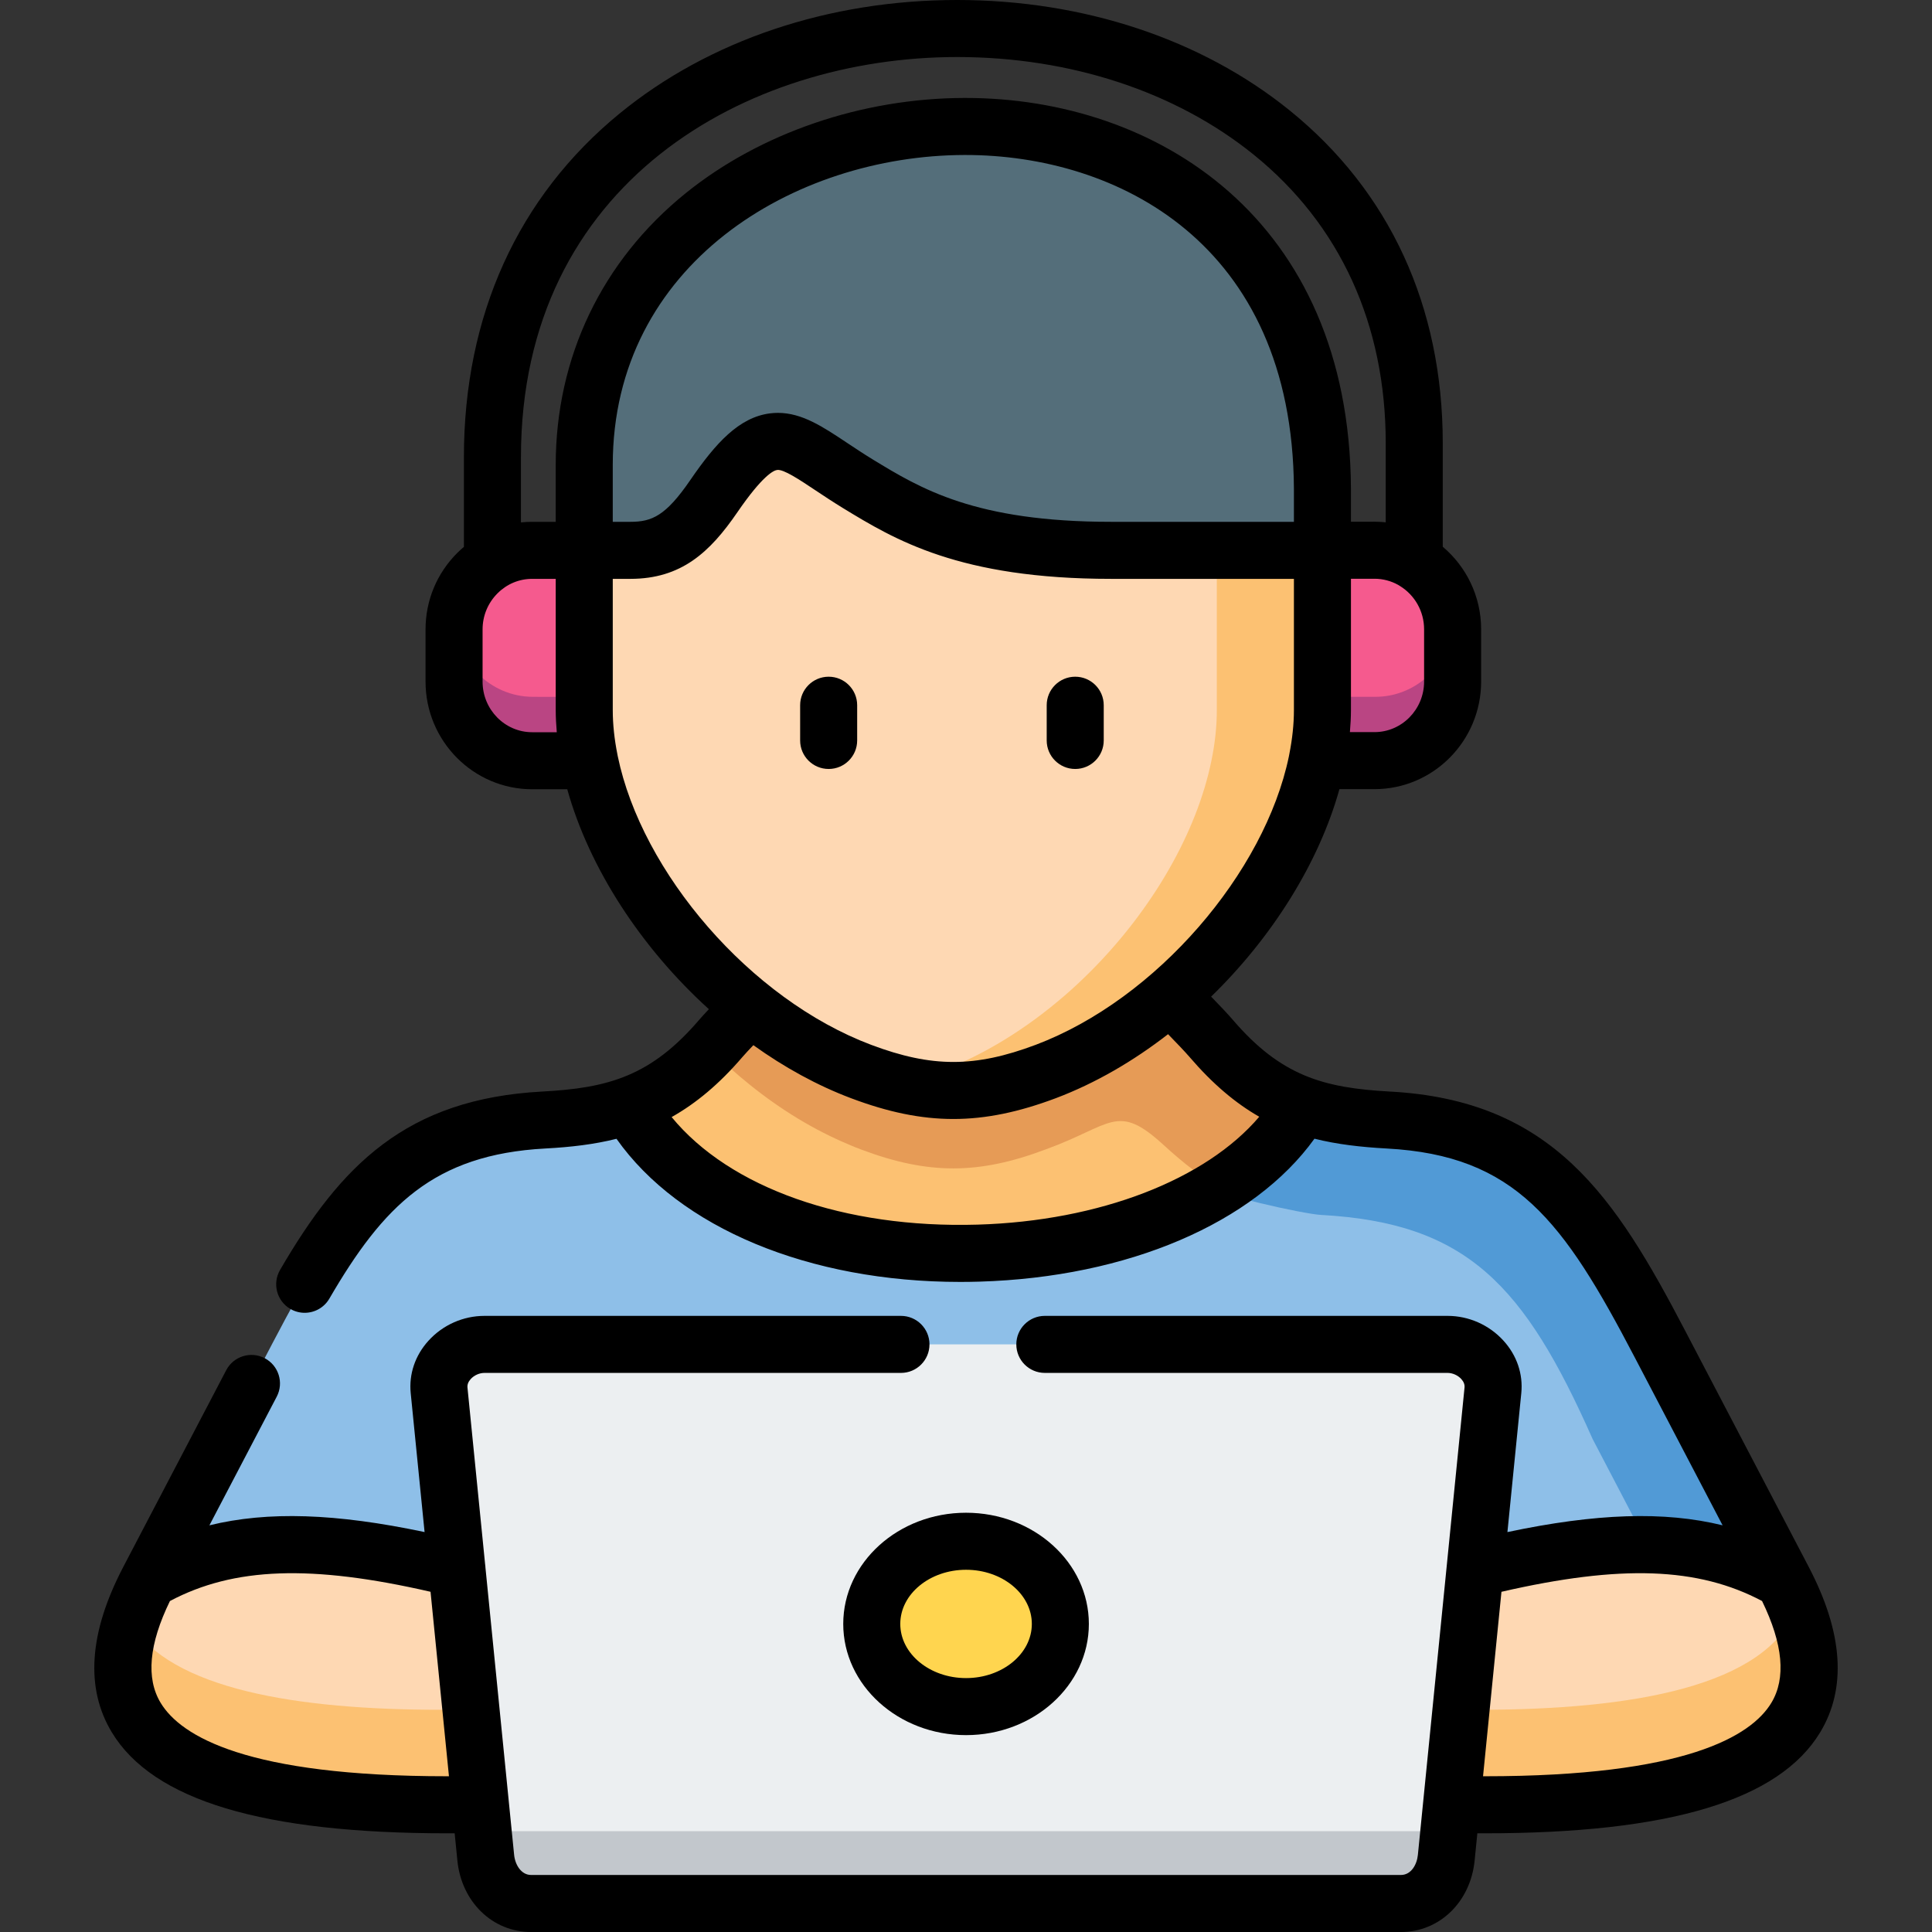 <?xml version="1.0" encoding="iso-8859-1"?>
<!-- Generator: Adobe Illustrator 23.0.3, SVG Export Plug-In . SVG Version: 6.00 Build 0)  -->
<svg version="1.1" id="Capa_1" xmlns="http://www.w3.org/2000/svg" xmlns:xlink="http://www.w3.org/1999/xlink" x="0px" y="0px"
	 viewBox="0 0 512 512" style="enable-background:new 0 0 512 512;" xml:space="preserve">
<rect x="0" y="0" width="512" height="512" fill="#333333" stroke="none"/>
<g>
	<g>
		<path style="fill-rule:evenodd;clip-rule:evenodd;fill:#8EBFE8;" d="M390.926,415.733c36.955-9.134,61.001-8.874,81.735,3.064
			l-32.757-62.608c-18.62-35.64-33.271-57.29-71.997-59.371c-8.739-0.491-16.107-1.561-22.79-3.96l-176.722,2.891
			c-0.6-0.896-1.428-1.821-1.942-2.717c-6.569,2.283-13.794,3.324-22.361,3.787c-38.726,2.081-53.348,23.731-71.997,59.371
			l-32.757,62.608c20.734-11.938,44.78-12.198,81.764-3.064H390.926z"/>
	</g>
	<g>
		<path style="fill-rule:evenodd;clip-rule:evenodd;fill:#F55A8E;" d="M188.159,176.197l-33.328-30.35h-13.794
			c-3.855,0-7.454,1.069-10.538,2.919c-6.083,3.671-10.167,10.377-10.167,18.037v13.846c0,11.504,9.31,20.956,20.705,20.956h15.222
			L188.159,176.197z"/>
	</g>
	<g>
		<path style="fill-rule:evenodd;clip-rule:evenodd;fill:#F55A8E;" d="M350.458,145.846l-27.702,27.922l26.274,27.807h15.222
			c11.395,0,20.705-9.423,20.705-20.956v-13.846c0-7.631-4.084-14.337-10.167-18.008c-3.084-1.879-6.683-2.948-10.538-2.948
			L350.458,145.846z"/>
	</g>
	<g>
		<path style="fill-rule:evenodd;clip-rule:evenodd;fill:#546E7A;" d="M294.483,166.224h55.975v-36.709
			c-0.771-135.97-195.627-117.788-195.627-6.301v43.04h12.223c9.539-0.029,15.108-4.162,22.104-14.366
			c15.736-22.922,19.905-14.481,38.154-3.324C240.593,156.686,256.471,166.224,294.483,166.224L294.483,166.224z"/>
	</g>
	<g>
		<path style="fill-rule:evenodd;clip-rule:evenodd;fill:#FCC172;" d="M168.396,295.748c33.414,51.249,148.42,46.682,176.722-2.891
			c-8.739-3.122-16.279-8.498-24.161-17.69c-2.742-3.208-10.395-10.782-10.795-11.36l-50.063-15.58l-61.23,18.702
			c-2.542,2.601-6.112,6.243-7.825,8.238c-7.996,9.336-15.65,14.742-24.589,17.863C166.968,293.927,167.796,294.852,168.396,295.748
			L168.396,295.748z"/>
	</g>
	<g>
		<path style="fill-rule:evenodd;clip-rule:evenodd;fill:#FED8B3;" d="M121.103,415.733c-36.984-9.134-61.03-8.874-81.764,3.064
			c-24.732,47.289,21.876,59.487,79.193,59.487h8.796l35.898-38.213L121.103,415.733z"/>
	</g>
	<g>
		<path style="fill-rule:evenodd;clip-rule:evenodd;fill:#FED8B3;" d="M390.926,415.733l-31.615,29.917l25.36,32.634h8.825
			c57.289,0,103.897-12.198,79.165-59.487C451.927,406.859,427.881,406.599,390.926,415.733L390.926,415.733z"/>
	</g>
	<g>
		<path style="fill-rule:evenodd;clip-rule:evenodd;fill:#FED8B3;" d="M350.458,145.846h-55.975c-38.012,0-53.89-9.568-67.17-17.661
			c-18.249-11.186-22.419-19.627-38.154,3.324c-6.997,10.203-12.566,14.337-22.104,14.337h-12.223v42.317
			c0,4.365,0.486,8.874,1.428,13.441c4.741,23.182,20.991,48.011,42.61,65.325c8.054,6.475,16.878,11.88,26.16,15.782
			c1.057,0.434,2.142,0.867,3.227,1.272c17.764,6.677,31.129,6.648,48.893-0.029c11.852-4.48,23.075-11.533,33.014-20.147
			c19.734-17.083,34.385-40.409,38.868-62.233c0.942-4.567,1.428-9.047,1.428-13.412V145.846z"/>
	</g>
	<g>
		<path style="fill-rule:evenodd;clip-rule:evenodd;fill:#FCC172;" d="M322.47,188.163c0,4.365-0.486,8.845-1.428,13.412
			c-3.913,19.164-15.707,39.455-31.872,55.7c-2.256,2.255-4.569,4.451-6.997,6.533c-9.938,8.614-21.162,15.667-33.014,20.147
			c-3.656,1.359-7.14,2.457-10.51,3.295c12.994,3.122,24.361,2.023,38.497-3.295c11.852-4.48,23.075-11.533,33.014-20.147
			c19.734-17.083,34.385-40.409,38.868-62.233c0.942-4.567,1.428-9.047,1.428-13.412v-21.939v-20.378H322.47v20.378V188.163z"/>
	</g>
	<g>
		<path style="fill-rule:evenodd;clip-rule:evenodd;fill:#E69B56;" d="M320.414,274.561c-3.084-3.469-9.853-10.204-10.253-10.753
			c-9.938,8.614-21.162,15.667-33.014,20.147c-17.764,6.677-31.129,6.706-48.893,0.029c-1.085-0.405-2.17-0.838-3.227-1.272
			c-9.282-3.902-18.106-9.307-26.16-15.782c-2.542,2.601-6.112,6.243-7.825,8.238c-0.914,1.041-1.799,2.052-2.685,3.006
			c3.313,3.324,6.826,6.475,10.51,9.423c8.054,6.475,16.878,11.88,26.16,15.753c1.057,0.462,2.142,0.896,3.227,1.301
			c17.764,6.677,31.129,6.648,48.893-0.058c17.564-6.359,18.82-12.487,31.129-1.243c6.169,5.665,9.681,8.007,14.679,11.504
			c9.482-5.897,17.164-13.239,22.162-21.997c-8.739-3.122-16.279-8.498-24.161-17.69c-0.171-0.202-0.4-0.376-0.657-0.491
			L320.414,274.561z"/>
	</g>
	<g>
		<path style="fill-rule:evenodd;clip-rule:evenodd;fill:#546E7A;" d="M224.6,37.799c48.75-1.387,97.5,28.067,97.871,95.936v12.111
			h27.988v-16.331C350.001,48.494,280.603,22.219,224.6,37.799L224.6,37.799z"/>
	</g>
	<g>
		<path style="fill-rule:evenodd;clip-rule:evenodd;fill:#FCC172;" d="M127.329,478.284l-2.513-25.176h-7.939
			c-38.154,0-71.568-5.405-82.335-22.98c-11.909,37.952,31.557,48.156,83.991,48.156H127.329z"/>
	</g>
	<g>
		<path style="fill-rule:evenodd;clip-rule:evenodd;fill:#FCC172;" d="M387.185,453.107l-2.513,25.176h8.825
			c54.147,0,98.756-10.897,82.592-52.029c-8.025,20.667-43.438,26.853-84.248,26.853H387.185z"/>
	</g>
	<g>
		<path style="fill-rule:evenodd;clip-rule:evenodd;fill:#ECEFF1;" d="M238.765,356.275H137.438h-9.053
			c-6.626,0-12.68,5.521-12.023,12.169l4.741,47.289l6.226,62.551l1.399,14.019c0.657,6.648,5.426,12.14,12.023,12.14h115.263
			h115.235c6.626,0,11.366-5.492,12.023-12.14l1.399-14.019l6.254-62.551l4.712-47.289c0.657-6.648-5.398-12.169-12.023-12.169
			h-52.52h-54.204H238.765z"/>
	</g>
	<g>
		<path style="fill-rule:evenodd;clip-rule:evenodd;fill:#519AD6;" d="M350.058,321.965c38.726,2.11,53.919,18.586,71.997,59.371
			l14.622,27.98c13.765,0.289,25.303,3.324,35.984,9.481l-32.757-62.608c-18.62-35.64-33.271-57.29-71.997-59.371
			c-8.739-0.491-16.107-1.561-22.79-3.96c-4.998,8.758-12.68,16.1-22.162,21.997C320.7,316.242,345.489,321.734,350.058,321.965
			L350.058,321.965z"/>
	</g>
	<g>
		<path style="fill-rule:evenodd;clip-rule:evenodd;fill:#BA4583;" d="M156.259,201.604c-0.942-4.567-1.428-9.076-1.428-13.441
			v-3.469l-13.594-0.029c-11.366,0-20.705-9.423-20.705-20.956c-0.143,1.012-0.2,2.052-0.2,3.093v13.846
			c0,11.504,9.31,20.956,20.705,20.956H156.259z"/>
	</g>
	<g>
		<path style="fill-rule:evenodd;clip-rule:evenodd;fill:#BA4583;" d="M350.458,188.163c0,4.365-0.486,8.845-1.428,13.412h15.222
			c11.395,0,20.705-9.423,20.705-20.956v-13.846c-1.485,10.088-10.11,17.892-20.477,17.892h-14.022V188.163z"/>
	</g>
	<g>
		<path style="fill-rule:evenodd;clip-rule:evenodd;fill:#FFD54F;" d="M256.014,408.449c-13.822,0-24.989,9.828-24.989,21.91
			c0,12.111,11.166,21.91,24.989,21.91c13.794,0,24.989-9.799,24.989-21.91C281.003,418.277,269.808,408.449,256.014,408.449
			L256.014,408.449z"/>
	</g>
	<g>
		<path style="fill-rule:evenodd;clip-rule:evenodd;fill:#C2C7CC;" d="M383.986,485.279H128.042l0.685,7.024
			c0.657,6.648,5.426,12.14,12.023,12.14h115.263h115.235c6.626,0,11.366-5.492,12.023-12.14L383.986,485.279z"/>
	</g>
	<g>
		<path d="M479.462,415.504c-0.011-0.023-0.023-0.046-0.034-0.069c-0.025-0.048-0.046-0.094-0.071-0.142l-32.755-62.605
			c-18.636-35.67-35.161-61.1-78.285-63.418c-17.608-0.956-28.881-4.161-41.615-19.013c-1.344-1.573-3.562-3.895-5.743-6.141
			c16.193-15.754,28.563-35.448,34.003-54.985h9.289c15.584,0,28.263-12.791,28.263-28.513v-13.845
			c0-8.781-3.957-16.645-10.167-21.88V117.49c0-36.261-14.04-66.778-40.6-88.252C318.425,10.384,287.138,0,253.649,0
			c-33.971,0-65.716,10.666-89.388,30.032c-27.031,22.115-41.32,53.627-41.32,91.13v23.76c-0.601,0.508-1.188,1.038-1.752,1.601
			c-5.426,5.413-8.415,12.615-8.415,20.28v13.845c0,15.722,12.679,28.514,28.263,28.514h9.293
			c5.831,20.938,19.613,42.042,37.53,58.283c-0.99,1.05-1.879,2.019-2.554,2.805c-12.768,14.895-24.031,18.092-41.621,19.022
			c-36.073,1.95-53.325,19.536-69.467,47.277c-2.099,3.608-0.877,8.233,2.731,10.333c1.196,0.696,2.503,1.027,3.794,1.027
			c2.603,0,5.136-1.346,6.539-3.757c14.297-24.57,27.65-38.187,57.21-39.786c6.732-0.356,12.968-1.084,18.885-2.571
			c16.705,23.658,51.054,37.93,91.116,37.93c1.667,0,3.344-0.025,5.03-0.075c39.443-1.164,72.742-15.522,88.825-37.882
			c5.924,1.489,12.228,2.222,19.155,2.599c34.128,1.834,46.779,19.101,65.706,55.328l23.299,44.532
			c-15.496-3.805-33.577-3.167-57.025,1.791l3.677-36.827c0.499-5.052-1.169-9.979-4.698-13.873
			c-3.798-4.192-9.209-6.597-14.846-6.597H276.891c-4.174,0-7.557,3.383-7.557,7.557c0,4.174,3.384,7.557,7.557,7.557h106.724
			c1.337,0,2.734,0.625,3.645,1.63c0.646,0.712,0.934,1.465,0.859,2.23l-10.963,109.805c-0.001,0.009-0.002,0.018-0.003,0.027
			l-1.401,14.035c-0.253,2.565-1.77,5.325-4.502,5.325H140.751c-2.611,0-4.241-2.68-4.504-5.334l-1.399-14.015
			c-0.002-0.017-0.003-0.034-0.005-0.05l-6.193-62.035c-0.012-0.331-0.043-0.659-0.098-0.981l-4.669-46.769
			c-0.077-0.773,0.212-1.526,0.858-2.239c0.911-1.006,2.308-1.63,3.644-1.63h110.38c4.174,0,7.557-3.384,7.557-7.557
			c0-4.174-3.383-7.557-7.557-7.557h-110.38c-5.636,0-11.046,2.404-14.845,6.596c-3.529,3.895-5.198,8.822-4.698,13.881
			l3.675,36.815c-23.449-4.953-41.53-5.589-57.023-1.785l17.843-34.097c1.935-3.698,0.506-8.265-3.192-10.2
			c-3.697-1.936-8.265-0.506-10.2,3.192l-27.303,52.175c-0.025,0.047-0.045,0.093-0.07,0.141c-0.011,0.023-0.023,0.046-0.034,0.069
			c-8.976,17.267-9.953,31.936-2.89,43.599c10.894,17.992,39.969,26.738,88.885,26.738h1.955l0.719,7.205
			c1.086,10.983,9.305,18.954,19.544,18.954h230.498c10.24,0,18.459-7.972,19.543-18.947l0.72-7.212h1.984
			c48.897,0,77.962-8.746,88.856-26.737C489.415,447.441,488.438,432.771,479.462,415.504z M342.901,138.289h-48.418
			c-36.07,0-50.503-8.796-63.221-16.547c-2.524-1.547-4.742-3.024-6.887-4.451c-6.304-4.196-11.831-7.875-18.21-7.875
			c-0.696,0-1.402,0.044-2.12,0.135c-8.182,1.045-14.36,7.825-21.12,17.684c-6.486,9.458-10.138,11.054-15.872,11.054h-4.666
			v-15.075c0-53.181,48.002-82.013,93.167-82.141c0.1,0,0.193,0,0.294,0c39.995,0,86.681,23.156,87.052,88.443V138.289z
			 M377.4,180.619c0,7.388-5.898,13.399-13.148,13.399h-6.512c0.166-1.965,0.276-3.92,0.276-5.855v-34.775l6.236-0.013
			c2.266,0,4.4,0.587,6.263,1.62c0.183,0.126,0.373,0.242,0.568,0.352c3.781,2.356,6.317,6.59,6.317,11.427V180.619z
			 M138.056,121.161c0-72.862,59.92-106.047,115.592-106.047c30.042,0,57.955,9.19,78.596,25.878
			c22.89,18.506,34.988,44.959,34.988,76.498v20.931c-0.985-0.105-1.984-0.161-2.996-0.161l-6.221,0.013v-8.801
			c-0.406-71.549-51.543-103.515-102.162-103.515c-0.111,0-0.229,0-0.341,0c-27.115,0.077-54.004,9.27-73.771,25.221
			c-22.227,17.937-34.469,43.52-34.469,72.035v15.075h-6.217c-0.024,0-0.048,0-0.072,0c-0.985,0-1.961,0.055-2.928,0.156V121.161z
			 M141.037,194.047c-7.25,0-13.148-6.011-13.148-13.399v-13.845c0-3.621,1.411-7.022,3.975-9.579
			c2.47-2.464,5.708-3.819,9.14-3.819c0.011,0,0.022,0,0.033,0h6.236v34.76c0,1.944,0.11,3.91,0.278,5.884H141.037z
			 M163.711,200.399c-0.027-0.17-0.058-0.339-0.097-0.505c-0.791-3.977-1.226-7.907-1.226-11.731v-34.76h4.666
			c13.49,0,21.084-7.044,28.337-17.621c6.707-9.782,9.626-11.118,10.569-11.239c1.716-0.229,5.943,2.602,10.04,5.329
			c2.155,1.435,4.598,3.06,7.38,4.766c13.718,8.36,30.79,18.765,71.103,18.765h48.418v34.76c0,3.794-0.43,7.692-1.21,11.638
			c-0.053,0.221-0.096,0.446-0.129,0.675c-6.392,30.713-34.997,64.287-67.073,76.404c-16.113,6.058-27.516,6.065-43.575,0.029
			C198.745,264.821,170.072,231.184,163.711,200.399z M259.076,324.539c-35.328,1.045-65.695-9.754-81.088-28.504
			c6.409-3.603,12.581-8.703,18.786-15.941c0.671-0.78,1.716-1.9,2.874-3.114c8.163,5.856,16.903,10.679,25.948,14.078
			c9.726,3.656,18.383,5.484,27.049,5.484c8.689,0,17.388-1.839,27.173-5.517c10.459-3.951,20.513-9.8,29.732-16.959
			c2.105,2.163,4.496,4.648,5.67,6.022c6.171,7.197,12.215,12.269,18.497,15.859C319.563,312.602,291.44,323.584,259.076,324.539z
			 M118.532,470.726c-53.043,0-70.582-10.578-75.956-19.452c-3.938-6.503-3.103-15.579,2.461-26.989
			c16.933-8.971,37.407-9.709,69.06-2.448l4.881,48.89H118.532z M469.423,451.276c-5.373,8.873-22.907,19.451-75.927,19.451h-0.475
			l4.881-48.884c31.65-7.269,52.122-6.533,69.061,2.442C472.527,435.697,473.361,444.772,469.423,451.276z"/>
		<path d="M223.468,430.359c0,16.248,14.6,29.467,32.546,29.467s32.546-13.219,32.546-29.467c0-16.249-14.6-29.468-32.546-29.468
			S223.468,414.11,223.468,430.359z M256.014,416.006c9.612,0,17.432,6.439,17.432,14.353c0,7.914-7.819,14.353-17.432,14.353
			c-9.612,0-17.432-6.438-17.432-14.353C238.583,422.445,246.402,416.006,256.014,416.006z"/>
		<path d="M219.602,203.785c4.174,0,7.557-3.383,7.557-7.557v-9.336c0-4.174-3.383-7.557-7.557-7.557s-7.557,3.383-7.557,7.557
			v9.336C212.044,200.402,215.428,203.785,219.602,203.785z"/>
		<path d="M284.944,203.785c4.174,0,7.557-3.383,7.557-7.557v-9.336c0-4.174-3.383-7.557-7.557-7.557
			c-4.174,0-7.557,3.383-7.557,7.557v9.336C277.387,200.402,280.77,203.785,284.944,203.785z"/>
	</g>
</g>
<g>
</g>
<g>
</g>
<g>
</g>
<g>
</g>
<g>
</g>
<g>
</g>
<g>
</g>
<g>
</g>
<g>
</g>
<g>
</g>
<g>
</g>
<g>
</g>
<g>
</g>
<g>
</g>
<g>
</g>
</svg>
